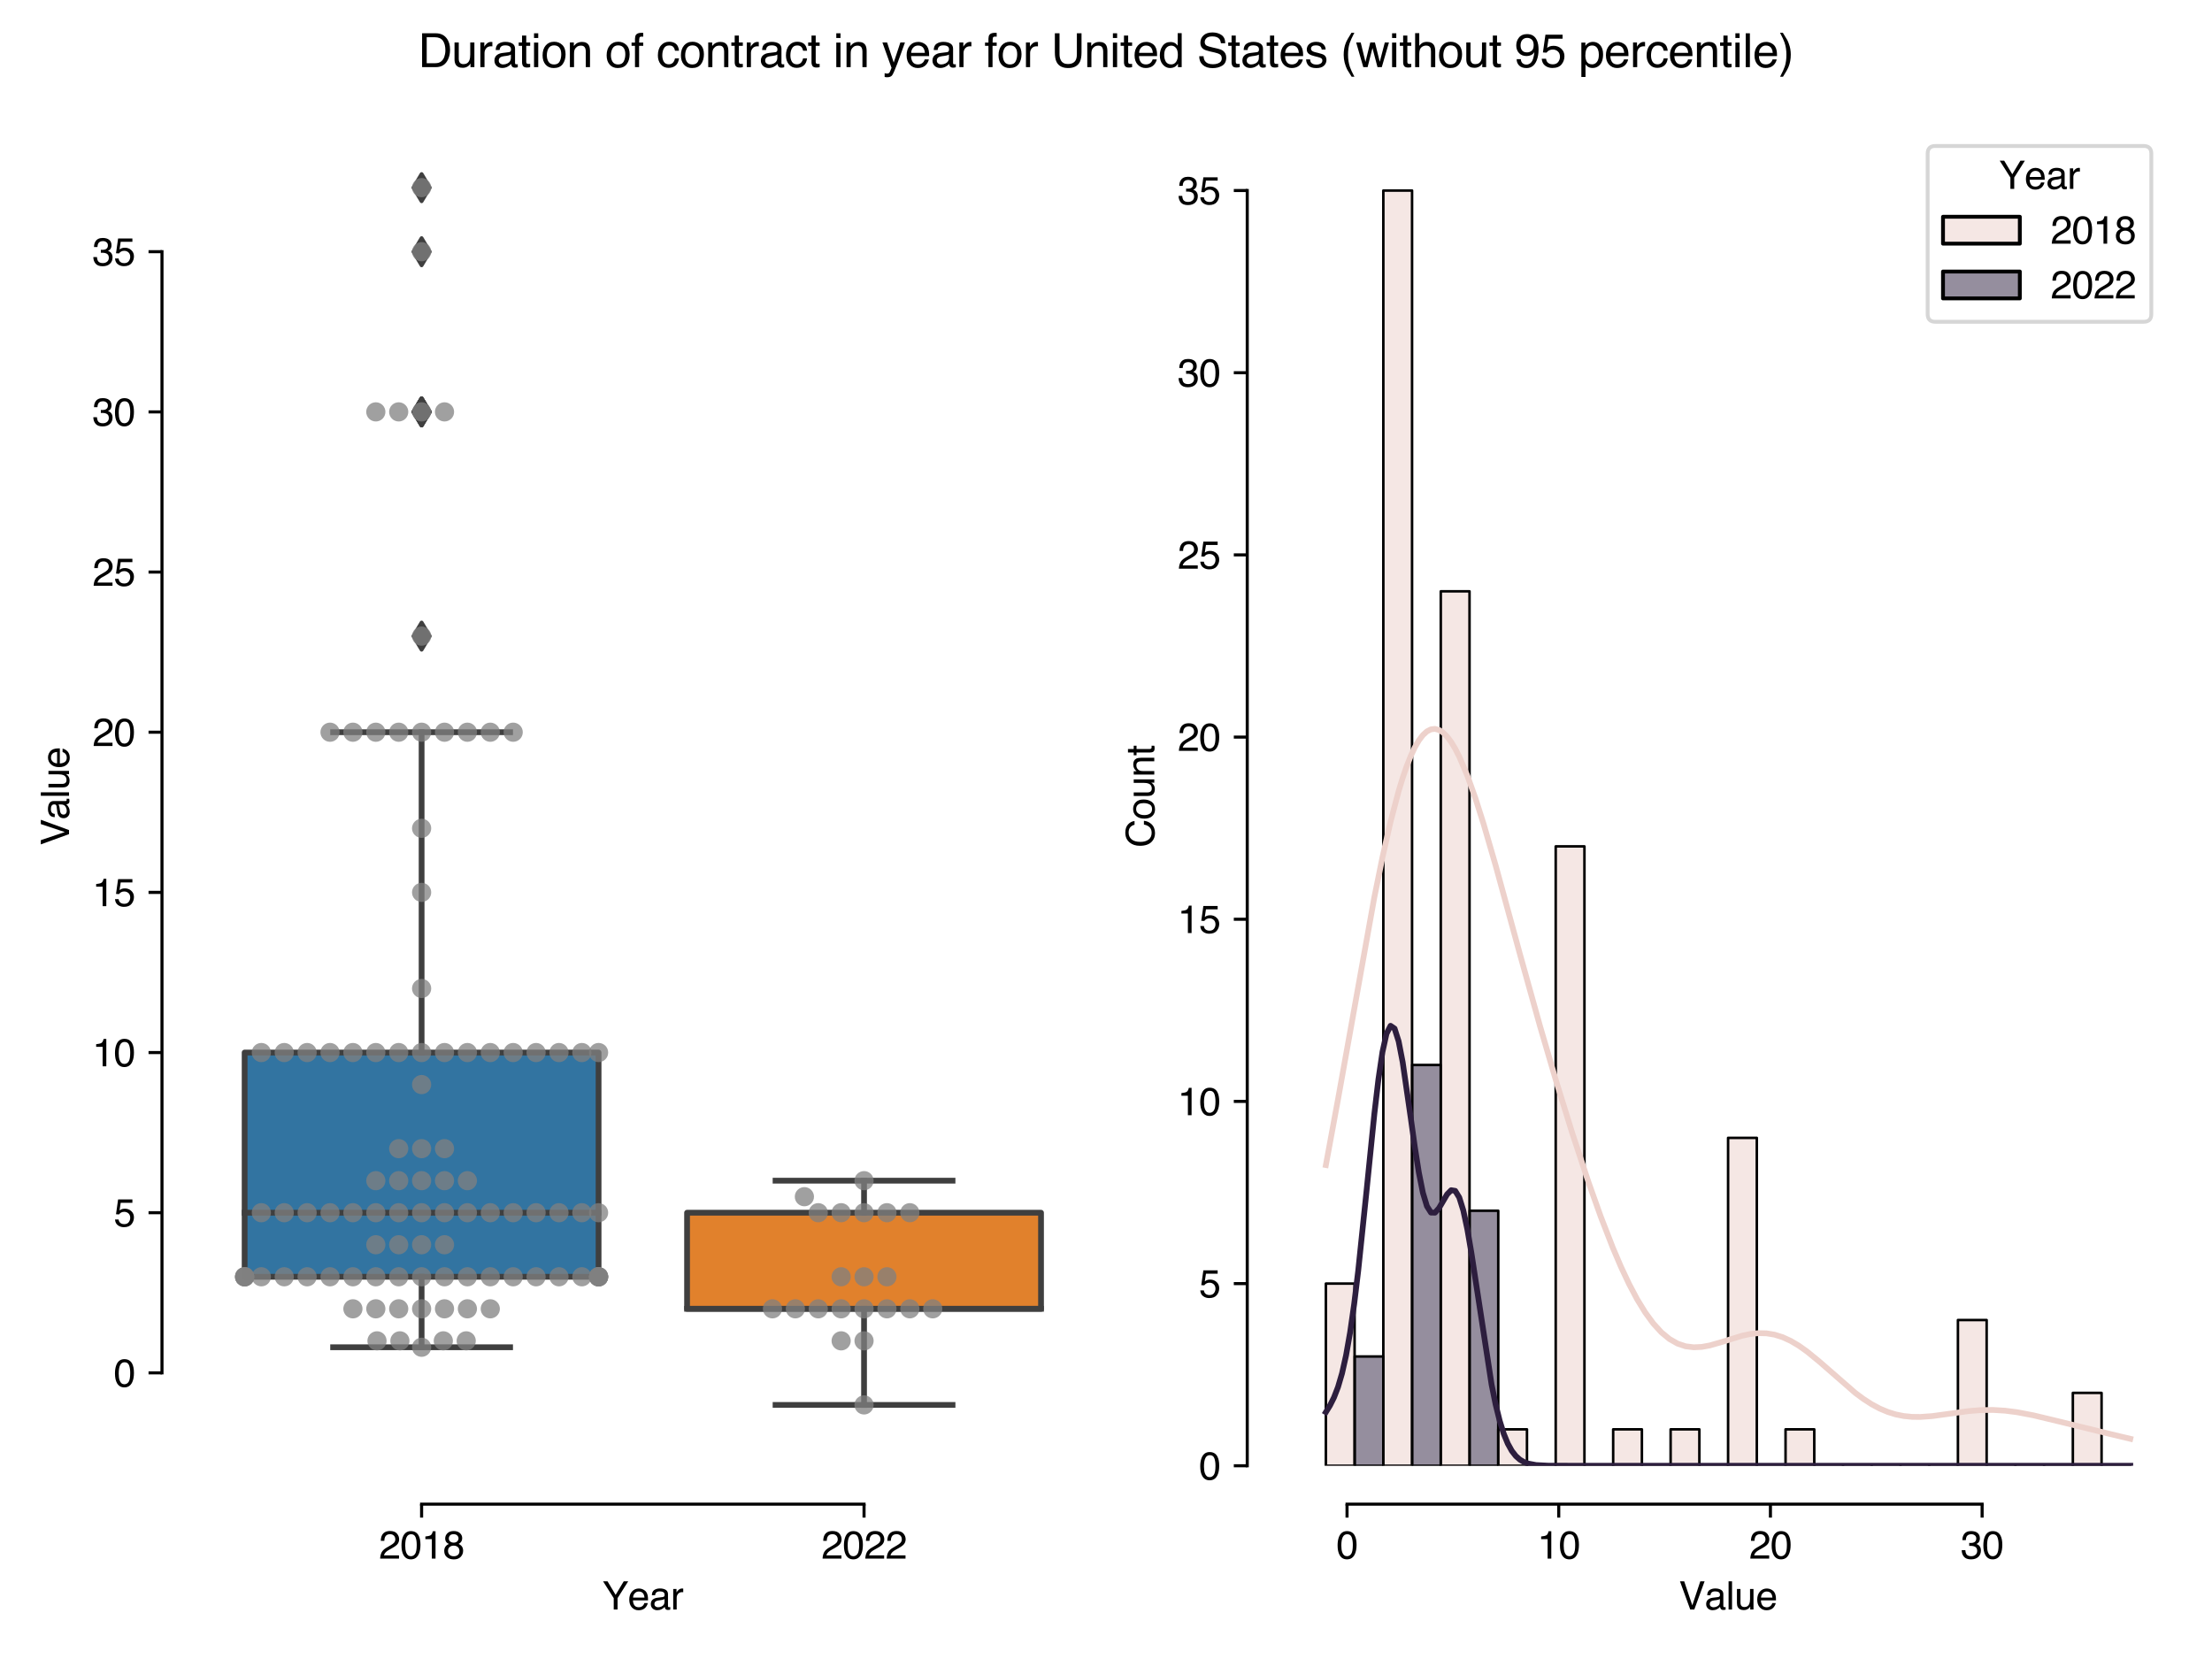 <?xml version="1.0" encoding="utf-8" standalone="no"?>
<!DOCTYPE svg PUBLIC "-//W3C//DTD SVG 1.1//EN"
  "http://www.w3.org/Graphics/SVG/1.1/DTD/svg11.dtd">
<svg xmlns:xlink="http://www.w3.org/1999/xlink" width="576pt" height="432pt" viewBox="0 0 576 432" xmlns="http://www.w3.org/2000/svg" version="1.1">
 <defs>
  <style type="text/css">*{stroke-linejoin: round; stroke-linecap: butt}</style>
 </defs>
 <g id="figure_1">
  <g id="patch_1">
   <path d="M 0 432 
L 576 432 
L 576 0 
L 0 0 
z
" style="fill: #ffffff"/>
  </g>
  <g id="axes_1">
   <g id="patch_2">
    <path d="M 52.18 381.684 
L 282.6 381.684 
L 282.6 33.015 
L 52.18 33.015 
z
" style="fill: #ffffff"/>
   </g>
   <g id="patch_3">
    <path d="M 63.701 332.47 
L 155.869 332.47 
L 155.869 274.081 
L 63.701 274.081 
L 63.701 332.47 
z
" clip-path="url(#pc2ee2ad963)" style="fill: #3274a1; stroke: #3f3f3f; stroke-width: 1.5; stroke-linejoin: miter"/>
   </g>
   <g id="patch_4">
    <path d="M 178.911 340.812 
L 271.079 340.812 
L 271.079 315.788 
L 178.911 315.788 
L 178.911 340.812 
z
" clip-path="url(#pc2ee2ad963)" style="fill: #e1812c; stroke: #3f3f3f; stroke-width: 1.5; stroke-linejoin: miter"/>
   </g>
   <g id="matplotlib.axis_1">
    <g id="xtick_1">
     <g id="line2d_1">
      <defs>
       <path id="m4c99cd72f3" d="M 0 0 
L 0 3.5 
" style="stroke: #000000; stroke-width: 0.8"/>
      </defs>
      <g>
       <use xlink:href="#m4c99cd72f3" x="109.785" y="391.684" style="stroke: #000000; stroke-width: 0.8"/>
      </g>
     </g>
     <g id="text_1">
      <!-- 2018 -->
      <g transform="translate(98.663 405.858)scale(0.1 -0.1)">
       <defs>
        <path id="Helvetica-32" d="M 200 0 
Q 231 578 439 1006 
Q 647 1434 1250 1784 
L 1850 2131 
Q 2253 2366 2416 2531 
Q 2672 2791 2672 3125 
Q 2672 3516 2437 3745 
Q 2203 3975 1813 3975 
Q 1234 3975 1013 3538 
Q 894 3303 881 2888 
L 309 2888 
Q 319 3472 525 3841 
Q 891 4491 1816 4491 
Q 2584 4491 2939 4075 
Q 3294 3659 3294 3150 
Q 3294 2613 2916 2231 
Q 2697 2009 2131 1694 
L 1703 1456 
Q 1397 1288 1222 1134 
Q 909 863 828 531 
L 3272 531 
L 3272 0 
L 200 0 
z
" transform="scale(0.016)"/>
        <path id="Helvetica-30" d="M 1731 4475 
Q 2600 4475 2988 3759 
Q 3288 3206 3288 2244 
Q 3288 1331 3016 734 
Q 2622 -122 1728 -122 
Q 922 -122 528 578 
Q 200 1163 200 2147 
Q 200 2909 397 3456 
Q 766 4475 1731 4475 
z
M 1725 391 
Q 2163 391 2422 778 
Q 2681 1166 2681 2222 
Q 2681 2984 2493 3476 
Q 2306 3969 1766 3969 
Q 1269 3969 1039 3501 
Q 809 3034 809 2125 
Q 809 1441 956 1025 
Q 1181 391 1725 391 
z
" transform="scale(0.016)"/>
        <path id="Helvetica-31" d="M 613 3169 
L 613 3600 
Q 1222 3659 1462 3798 
Q 1703 3938 1822 4456 
L 2266 4456 
L 2266 0 
L 1666 0 
L 1666 3169 
L 613 3169 
z
" transform="scale(0.016)"/>
        <path id="Helvetica-38" d="M 1741 2600 
Q 2113 2600 2322 2808 
Q 2531 3016 2531 3303 
Q 2531 3553 2331 3762 
Q 2131 3972 1722 3972 
Q 1316 3972 1134 3762 
Q 953 3553 953 3272 
Q 953 2956 1187 2778 
Q 1422 2600 1741 2600 
z
M 1775 384 
Q 2166 384 2423 595 
Q 2681 806 2681 1225 
Q 2681 1659 2415 1884 
Q 2150 2109 1734 2109 
Q 1331 2109 1076 1879 
Q 822 1650 822 1244 
Q 822 894 1055 639 
Q 1288 384 1775 384 
z
M 975 2384 
Q 741 2484 609 2619 
Q 363 2869 363 3269 
Q 363 3769 725 4128 
Q 1088 4488 1753 4488 
Q 2397 4488 2762 4148 
Q 3128 3809 3128 3356 
Q 3128 2938 2916 2678 
Q 2797 2531 2547 2391 
Q 2825 2263 2984 2097 
Q 3281 1784 3281 1284 
Q 3281 694 2884 283 
Q 2488 -128 1763 -128 
Q 1109 -128 657 226 
Q 206 581 206 1256 
Q 206 1653 400 1942 
Q 594 2231 975 2384 
z
" transform="scale(0.016)"/>
       </defs>
       <use xlink:href="#Helvetica-32"/>
       <use xlink:href="#Helvetica-30" x="55.615"/>
       <use xlink:href="#Helvetica-31" x="111.23"/>
       <use xlink:href="#Helvetica-38" x="166.846"/>
      </g>
     </g>
    </g>
    <g id="xtick_2">
     <g id="line2d_2">
      <g>
       <use xlink:href="#m4c99cd72f3" x="224.995" y="391.684" style="stroke: #000000; stroke-width: 0.8"/>
      </g>
     </g>
     <g id="text_2">
      <!-- 2022 -->
      <g transform="translate(213.873 405.858)scale(0.1 -0.1)">
       <use xlink:href="#Helvetica-32"/>
       <use xlink:href="#Helvetica-30" x="55.615"/>
       <use xlink:href="#Helvetica-32" x="111.23"/>
       <use xlink:href="#Helvetica-32" x="166.846"/>
      </g>
     </g>
    </g>
    <g id="text_3">
     <!-- Year -->
     <g transform="translate(156.829 419.116)scale(0.1 -0.1)">
      <defs>
       <path id="Helvetica-59" d="M 131 4591 
L 856 4591 
L 2175 2384 
L 3494 4591 
L 4222 4591 
L 2488 1850 
L 2488 0 
L 1866 0 
L 1866 1850 
L 131 4591 
z
M 2184 4591 
L 2184 4591 
z
" transform="scale(0.016)"/>
       <path id="Helvetica-65" d="M 1806 3422 
Q 2163 3422 2497 3255 
Q 2831 3088 3006 2822 
Q 3175 2569 3231 2231 
Q 3281 2000 3281 1494 
L 828 1494 
Q 844 984 1069 676 
Q 1294 369 1766 369 
Q 2206 369 2469 659 
Q 2619 828 2681 1050 
L 3234 1050 
Q 3213 866 3089 639 
Q 2966 413 2813 269 
Q 2556 19 2178 -69 
Q 1975 -119 1719 -119 
Q 1094 -119 659 336 
Q 225 791 225 1609 
Q 225 2416 662 2919 
Q 1100 3422 1806 3422 
z
M 2703 1941 
Q 2669 2306 2544 2525 
Q 2313 2931 1772 2931 
Q 1384 2931 1121 2651 
Q 859 2372 844 1941 
L 2703 1941 
z
M 1753 3428 
L 1753 3428 
z
" transform="scale(0.016)"/>
       <path id="Helvetica-61" d="M 844 891 
Q 844 647 1022 506 
Q 1200 366 1444 366 
Q 1741 366 2019 503 
Q 2488 731 2488 1250 
L 2488 1703 
Q 2384 1638 2221 1594 
Q 2059 1550 1903 1531 
L 1563 1488 
Q 1256 1447 1103 1359 
Q 844 1213 844 891 
z
M 2206 2028 
Q 2400 2053 2466 2191 
Q 2503 2266 2503 2406 
Q 2503 2694 2298 2823 
Q 2094 2953 1713 2953 
Q 1272 2953 1088 2716 
Q 984 2584 953 2325 
L 428 2325 
Q 444 2944 830 3186 
Q 1216 3428 1725 3428 
Q 2316 3428 2684 3203 
Q 3050 2978 3050 2503 
L 3050 575 
Q 3050 488 3086 434 
Q 3122 381 3238 381 
Q 3275 381 3322 386 
Q 3369 391 3422 400 
L 3422 -16 
Q 3291 -53 3222 -62 
Q 3153 -72 3034 -72 
Q 2744 -72 2613 134 
Q 2544 244 2516 444 
Q 2344 219 2022 53 
Q 1700 -113 1313 -113 
Q 847 -113 551 170 
Q 256 453 256 878 
Q 256 1344 547 1600 
Q 838 1856 1309 1916 
L 2206 2028 
z
M 1741 3428 
L 1741 3428 
z
" transform="scale(0.016)"/>
       <path id="Helvetica-72" d="M 428 3347 
L 963 3347 
L 963 2769 
Q 1028 2938 1284 3180 
Q 1541 3422 1875 3422 
Q 1891 3422 1928 3419 
Q 1966 3416 2056 3406 
L 2056 2813 
Q 2006 2822 1964 2825 
Q 1922 2828 1872 2828 
Q 1447 2828 1219 2554 
Q 991 2281 991 1925 
L 991 0 
L 428 0 
L 428 3347 
z
" transform="scale(0.016)"/>
      </defs>
      <use xlink:href="#Helvetica-59"/>
      <use xlink:href="#Helvetica-65" x="66.699"/>
      <use xlink:href="#Helvetica-61" x="122.314"/>
      <use xlink:href="#Helvetica-72" x="177.93"/>
     </g>
    </g>
   </g>
   <g id="matplotlib.axis_2">
    <g id="ytick_1">
     <g id="line2d_3">
      <defs>
       <path id="m8e343aef83" d="M 0 0 
L -3.5 0 
" style="stroke: #000000; stroke-width: 0.8"/>
      </defs>
      <g>
       <use xlink:href="#m8e343aef83" x="42.18" y="357.494" style="stroke: #000000; stroke-width: 0.8"/>
      </g>
     </g>
     <g id="text_4">
      <!-- 0 -->
      <g transform="translate(29.619 361.081)scale(0.1 -0.1)">
       <use xlink:href="#Helvetica-30"/>
      </g>
     </g>
    </g>
    <g id="ytick_2">
     <g id="line2d_4">
      <g>
       <use xlink:href="#m8e343aef83" x="42.18" y="315.788" style="stroke: #000000; stroke-width: 0.8"/>
      </g>
     </g>
     <g id="text_5">
      <!-- 5 -->
      <g transform="translate(29.619 319.374)scale(0.1 -0.1)">
       <defs>
        <path id="Helvetica-35" d="M 791 1141 
Q 847 659 1238 475 
Q 1438 381 1700 381 
Q 2200 381 2440 700 
Q 2681 1019 2681 1406 
Q 2681 1875 2395 2131 
Q 2109 2388 1709 2388 
Q 1419 2388 1211 2275 
Q 1003 2163 856 1963 
L 369 1991 
L 709 4400 
L 3034 4400 
L 3034 3856 
L 1131 3856 
L 941 2613 
Q 1097 2731 1238 2791 
Q 1488 2894 1816 2894 
Q 2431 2894 2859 2497 
Q 3288 2100 3288 1491 
Q 3288 856 2895 371 
Q 2503 -113 1644 -113 
Q 1097 -113 676 195 
Q 256 503 206 1141 
L 791 1141 
z
" transform="scale(0.016)"/>
       </defs>
       <use xlink:href="#Helvetica-35"/>
      </g>
     </g>
    </g>
    <g id="ytick_3">
     <g id="line2d_5">
      <g>
       <use xlink:href="#m8e343aef83" x="42.18" y="274.081" style="stroke: #000000; stroke-width: 0.8"/>
      </g>
     </g>
     <g id="text_6">
      <!-- 10 -->
      <g transform="translate(24.058 277.667)scale(0.1 -0.1)">
       <use xlink:href="#Helvetica-31"/>
       <use xlink:href="#Helvetica-30" x="55.615"/>
      </g>
     </g>
    </g>
    <g id="ytick_4">
     <g id="line2d_6">
      <g>
       <use xlink:href="#m8e343aef83" x="42.18" y="232.374" style="stroke: #000000; stroke-width: 0.8"/>
      </g>
     </g>
     <g id="text_7">
      <!-- 15 -->
      <g transform="translate(24.058 235.961)scale(0.1 -0.1)">
       <use xlink:href="#Helvetica-31"/>
       <use xlink:href="#Helvetica-35" x="55.615"/>
      </g>
     </g>
    </g>
    <g id="ytick_5">
     <g id="line2d_7">
      <g>
       <use xlink:href="#m8e343aef83" x="42.18" y="190.667" style="stroke: #000000; stroke-width: 0.8"/>
      </g>
     </g>
     <g id="text_8">
      <!-- 20 -->
      <g transform="translate(24.058 194.254)scale(0.1 -0.1)">
       <use xlink:href="#Helvetica-32"/>
       <use xlink:href="#Helvetica-30" x="55.615"/>
      </g>
     </g>
    </g>
    <g id="ytick_6">
     <g id="line2d_8">
      <g>
       <use xlink:href="#m8e343aef83" x="42.18" y="148.96" style="stroke: #000000; stroke-width: 0.8"/>
      </g>
     </g>
     <g id="text_9">
      <!-- 25 -->
      <g transform="translate(24.058 152.547)scale(0.1 -0.1)">
       <use xlink:href="#Helvetica-32"/>
       <use xlink:href="#Helvetica-35" x="55.615"/>
      </g>
     </g>
    </g>
    <g id="ytick_7">
     <g id="line2d_9">
      <g>
       <use xlink:href="#m8e343aef83" x="42.18" y="107.253" style="stroke: #000000; stroke-width: 0.8"/>
      </g>
     </g>
     <g id="text_10">
      <!-- 30 -->
      <g transform="translate(24.058 110.84)scale(0.1 -0.1)">
       <defs>
        <path id="Helvetica-33" d="M 1663 -122 
Q 869 -122 511 314 
Q 153 750 153 1375 
L 741 1375 
Q 778 941 903 744 
Q 1122 391 1694 391 
Q 2138 391 2406 628 
Q 2675 866 2675 1241 
Q 2675 1703 2392 1887 
Q 2109 2072 1606 2072 
Q 1550 2072 1492 2070 
Q 1434 2069 1375 2066 
L 1375 2563 
Q 1463 2553 1522 2550 
Q 1581 2547 1650 2547 
Q 1966 2547 2169 2647 
Q 2525 2822 2525 3272 
Q 2525 3606 2287 3787 
Q 2050 3969 1734 3969 
Q 1172 3969 956 3594 
Q 838 3388 822 3006 
L 266 3006 
Q 266 3506 466 3856 
Q 809 4481 1675 4481 
Q 2359 4481 2734 4176 
Q 3109 3872 3109 3294 
Q 3109 2881 2888 2625 
Q 2750 2466 2531 2375 
Q 2884 2278 3082 2001 
Q 3281 1725 3281 1325 
Q 3281 684 2859 281 
Q 2438 -122 1663 -122 
z
" transform="scale(0.016)"/>
       </defs>
       <use xlink:href="#Helvetica-33"/>
       <use xlink:href="#Helvetica-30" x="55.615"/>
      </g>
     </g>
    </g>
    <g id="ytick_8">
     <g id="line2d_10">
      <g>
       <use xlink:href="#m8e343aef83" x="42.18" y="65.546" style="stroke: #000000; stroke-width: 0.8"/>
      </g>
     </g>
     <g id="text_11">
      <!-- 35 -->
      <g transform="translate(24.058 69.133)scale(0.1 -0.1)">
       <use xlink:href="#Helvetica-33"/>
       <use xlink:href="#Helvetica-35" x="55.615"/>
      </g>
     </g>
    </g>
    <g id="text_12">
     <!-- Value -->
     <g transform="translate(17.973 220.137)rotate(-90)scale(0.1 -0.1)">
      <defs>
       <path id="Helvetica-56" d="M 850 4591 
L 2169 681 
L 3472 4591 
L 4169 4591 
L 2494 0 
L 1834 0 
L 163 4591 
L 850 4591 
z
" transform="scale(0.016)"/>
       <path id="Helvetica-6c" d="M 428 4591 
L 991 4591 
L 991 0 
L 428 0 
L 428 4591 
z
" transform="scale(0.016)"/>
       <path id="Helvetica-75" d="M 975 3347 
L 975 1125 
Q 975 869 1056 706 
Q 1206 406 1616 406 
Q 2203 406 2416 931 
Q 2531 1213 2531 1703 
L 2531 3347 
L 3094 3347 
L 3094 0 
L 2563 0 
L 2569 494 
Q 2459 303 2297 172 
Q 1975 -91 1516 -91 
Q 800 -91 541 388 
Q 400 644 400 1072 
L 400 3347 
L 975 3347 
z
M 1747 3428 
L 1747 3428 
z
" transform="scale(0.016)"/>
      </defs>
      <use xlink:href="#Helvetica-56"/>
      <use xlink:href="#Helvetica-61" x="66.699"/>
      <use xlink:href="#Helvetica-6c" x="122.314"/>
      <use xlink:href="#Helvetica-75" x="144.531"/>
      <use xlink:href="#Helvetica-65" x="200.146"/>
     </g>
    </g>
   </g>
   <g id="line2d_11">
    <path d="M 109.785 332.47 
L 109.785 350.821 
" clip-path="url(#pc2ee2ad963)" style="fill: none; stroke: #3f3f3f; stroke-width: 1.5; stroke-linecap: square"/>
   </g>
   <g id="line2d_12">
    <path d="M 109.785 274.081 
L 109.785 190.667 
" clip-path="url(#pc2ee2ad963)" style="fill: none; stroke: #3f3f3f; stroke-width: 1.5; stroke-linecap: square"/>
   </g>
   <g id="line2d_13">
    <path d="M 86.743 350.821 
L 132.827 350.821 
" clip-path="url(#pc2ee2ad963)" style="fill: none; stroke: #3f3f3f; stroke-width: 1.5; stroke-linecap: square"/>
   </g>
   <g id="line2d_14">
    <path d="M 86.743 190.667 
L 132.827 190.667 
" clip-path="url(#pc2ee2ad963)" style="fill: none; stroke: #3f3f3f; stroke-width: 1.5; stroke-linecap: square"/>
   </g>
   <g id="line2d_15">
    <defs>
     <path id="m1b309634d9" d="M -0 3.536 
L 2.121 0 
L -0 -3.536 
L -2.121 -0 
z
" style="stroke: #3f3f3f; stroke-linejoin: miter"/>
    </defs>
    <g clip-path="url(#pc2ee2ad963)">
     <use xlink:href="#m1b309634d9" x="109.785" y="107.253" style="fill: #3f3f3f; stroke: #3f3f3f; stroke-linejoin: miter"/>
     <use xlink:href="#m1b309634d9" x="109.785" y="107.253" style="fill: #3f3f3f; stroke: #3f3f3f; stroke-linejoin: miter"/>
     <use xlink:href="#m1b309634d9" x="109.785" y="107.253" style="fill: #3f3f3f; stroke: #3f3f3f; stroke-linejoin: miter"/>
     <use xlink:href="#m1b309634d9" x="109.785" y="48.864" style="fill: #3f3f3f; stroke: #3f3f3f; stroke-linejoin: miter"/>
     <use xlink:href="#m1b309634d9" x="109.785" y="165.643" style="fill: #3f3f3f; stroke: #3f3f3f; stroke-linejoin: miter"/>
     <use xlink:href="#m1b309634d9" x="109.785" y="107.253" style="fill: #3f3f3f; stroke: #3f3f3f; stroke-linejoin: miter"/>
     <use xlink:href="#m1b309634d9" x="109.785" y="65.546" style="fill: #3f3f3f; stroke: #3f3f3f; stroke-linejoin: miter"/>
    </g>
   </g>
   <g id="line2d_16">
    <path d="M 224.995 340.812 
L 224.995 365.836 
" clip-path="url(#pc2ee2ad963)" style="fill: none; stroke: #3f3f3f; stroke-width: 1.5; stroke-linecap: square"/>
   </g>
   <g id="line2d_17">
    <path d="M 224.995 315.788 
L 224.995 307.446 
" clip-path="url(#pc2ee2ad963)" style="fill: none; stroke: #3f3f3f; stroke-width: 1.5; stroke-linecap: square"/>
   </g>
   <g id="line2d_18">
    <path d="M 201.953 365.836 
L 248.037 365.836 
" clip-path="url(#pc2ee2ad963)" style="fill: none; stroke: #3f3f3f; stroke-width: 1.5; stroke-linecap: square"/>
   </g>
   <g id="line2d_19">
    <path d="M 201.953 307.446 
L 248.037 307.446 
" clip-path="url(#pc2ee2ad963)" style="fill: none; stroke: #3f3f3f; stroke-width: 1.5; stroke-linecap: square"/>
   </g>
   <g id="line2d_20"/>
   <g id="line2d_21">
    <path d="M 63.701 315.788 
L 155.869 315.788 
" clip-path="url(#pc2ee2ad963)" style="fill: none; stroke: #3f3f3f; stroke-width: 1.5; stroke-linecap: square"/>
   </g>
   <g id="line2d_22">
    <path d="M 178.911 340.812 
L 271.079 340.812 
" clip-path="url(#pc2ee2ad963)" style="fill: none; stroke: #3f3f3f; stroke-width: 1.5; stroke-linecap: square"/>
   </g>
   <g id="patch_5">
    <path d="M 42.18 357.494 
L 42.18 65.546 
" style="fill: none; stroke: #000000; stroke-width: 0.8; stroke-linejoin: miter; stroke-linecap: square"/>
   </g>
   <g id="patch_6">
    <path d="M 109.785 391.684 
L 224.995 391.684 
" style="fill: none; stroke: #000000; stroke-width: 0.8; stroke-linejoin: miter; stroke-linecap: square"/>
   </g>
   <g id="PathCollection_1">
    <defs>
     <path id="C0_0_77057b9605" d="M 0 2.5 
C 0.663 2.5 1.299 2.237 1.768 1.768 
C 2.237 1.299 2.5 0.663 2.5 -0 
C 2.5 -0.663 2.237 -1.299 1.768 -1.768 
C 1.299 -2.237 0.663 -2.5 0 -2.5 
C -0.663 -2.5 -1.299 -2.237 -1.768 -1.768 
C -2.237 -1.299 -2.5 -0.663 -2.5 0 
C -2.5 0.663 -2.237 1.299 -1.768 1.768 
C -1.299 2.237 -0.663 2.5 0 2.5 
z
"/>
    </defs>
    <g clip-path="url(#pc2ee2ad963)">
     <use xlink:href="#C0_0_77057b9605" x="109.785" y="350.821" style="fill: #808080; fill-opacity: 0.75"/>
    </g>
    <g clip-path="url(#pc2ee2ad963)">
     <use xlink:href="#C0_0_77057b9605" x="104.133" y="349.153" style="fill: #808080; fill-opacity: 0.75"/>
    </g>
    <g clip-path="url(#pc2ee2ad963)">
     <use xlink:href="#C0_0_77057b9605" x="115.436" y="349.153" style="fill: #808080; fill-opacity: 0.75"/>
    </g>
    <g clip-path="url(#pc2ee2ad963)">
     <use xlink:href="#C0_0_77057b9605" x="98.171" y="349.153" style="fill: #808080; fill-opacity: 0.75"/>
    </g>
    <g clip-path="url(#pc2ee2ad963)">
     <use xlink:href="#C0_0_77057b9605" x="121.398" y="349.153" style="fill: #808080; fill-opacity: 0.75"/>
    </g>
    <g clip-path="url(#pc2ee2ad963)">
     <use xlink:href="#C0_0_77057b9605" x="109.785" y="340.812" style="fill: #808080; fill-opacity: 0.75"/>
    </g>
    <g clip-path="url(#pc2ee2ad963)">
     <use xlink:href="#C0_0_77057b9605" x="103.823" y="340.812" style="fill: #808080; fill-opacity: 0.75"/>
    </g>
    <g clip-path="url(#pc2ee2ad963)">
     <use xlink:href="#C0_0_77057b9605" x="115.747" y="340.812" style="fill: #808080; fill-opacity: 0.75"/>
    </g>
    <g clip-path="url(#pc2ee2ad963)">
     <use xlink:href="#C0_0_77057b9605" x="97.861" y="340.812" style="fill: #808080; fill-opacity: 0.75"/>
    </g>
    <g clip-path="url(#pc2ee2ad963)">
     <use xlink:href="#C0_0_77057b9605" x="121.708" y="340.812" style="fill: #808080; fill-opacity: 0.75"/>
    </g>
    <g clip-path="url(#pc2ee2ad963)">
     <use xlink:href="#C0_0_77057b9605" x="91.899" y="340.812" style="fill: #808080; fill-opacity: 0.75"/>
    </g>
    <g clip-path="url(#pc2ee2ad963)">
     <use xlink:href="#C0_0_77057b9605" x="127.67" y="340.812" style="fill: #808080; fill-opacity: 0.75"/>
    </g>
    <g clip-path="url(#pc2ee2ad963)">
     <use xlink:href="#C0_0_77057b9605" x="109.785" y="332.47" style="fill: #808080; fill-opacity: 0.75"/>
    </g>
    <g clip-path="url(#pc2ee2ad963)">
     <use xlink:href="#C0_0_77057b9605" x="103.823" y="332.47" style="fill: #808080; fill-opacity: 0.75"/>
    </g>
    <g clip-path="url(#pc2ee2ad963)">
     <use xlink:href="#C0_0_77057b9605" x="115.747" y="332.47" style="fill: #808080; fill-opacity: 0.75"/>
    </g>
    <g clip-path="url(#pc2ee2ad963)">
     <use xlink:href="#C0_0_77057b9605" x="97.861" y="332.47" style="fill: #808080; fill-opacity: 0.75"/>
    </g>
    <g clip-path="url(#pc2ee2ad963)">
     <use xlink:href="#C0_0_77057b9605" x="121.708" y="332.47" style="fill: #808080; fill-opacity: 0.75"/>
    </g>
    <g clip-path="url(#pc2ee2ad963)">
     <use xlink:href="#C0_0_77057b9605" x="91.899" y="332.47" style="fill: #808080; fill-opacity: 0.75"/>
    </g>
    <g clip-path="url(#pc2ee2ad963)">
     <use xlink:href="#C0_0_77057b9605" x="127.67" y="332.47" style="fill: #808080; fill-opacity: 0.75"/>
    </g>
    <g clip-path="url(#pc2ee2ad963)">
     <use xlink:href="#C0_0_77057b9605" x="85.938" y="332.47" style="fill: #808080; fill-opacity: 0.75"/>
    </g>
    <g clip-path="url(#pc2ee2ad963)">
     <use xlink:href="#C0_0_77057b9605" x="133.632" y="332.47" style="fill: #808080; fill-opacity: 0.75"/>
    </g>
    <g clip-path="url(#pc2ee2ad963)">
     <use xlink:href="#C0_0_77057b9605" x="79.976" y="332.47" style="fill: #808080; fill-opacity: 0.75"/>
    </g>
    <g clip-path="url(#pc2ee2ad963)">
     <use xlink:href="#C0_0_77057b9605" x="139.594" y="332.47" style="fill: #808080; fill-opacity: 0.75"/>
    </g>
    <g clip-path="url(#pc2ee2ad963)">
     <use xlink:href="#C0_0_77057b9605" x="145.556" y="332.47" style="fill: #808080; fill-opacity: 0.75"/>
    </g>
    <g clip-path="url(#pc2ee2ad963)">
     <use xlink:href="#C0_0_77057b9605" x="74.014" y="332.47" style="fill: #808080; fill-opacity: 0.75"/>
    </g>
    <g clip-path="url(#pc2ee2ad963)">
     <use xlink:href="#C0_0_77057b9605" x="151.517" y="332.47" style="fill: #808080; fill-opacity: 0.75"/>
    </g>
    <g clip-path="url(#pc2ee2ad963)">
     <use xlink:href="#C0_0_77057b9605" x="68.052" y="332.47" style="fill: #808080; fill-opacity: 0.75"/>
    </g>
    <g clip-path="url(#pc2ee2ad963)">
     <use xlink:href="#C0_0_77057b9605" x="155.869" y="332.47" style="fill: #808080; fill-opacity: 0.75"/>
    </g>
    <g clip-path="url(#pc2ee2ad963)">
     <use xlink:href="#C0_0_77057b9605" x="63.701" y="332.47" style="fill: #808080; fill-opacity: 0.75"/>
    </g>
    <g clip-path="url(#pc2ee2ad963)">
     <use xlink:href="#C0_0_77057b9605" x="155.869" y="332.47" style="fill: #808080; fill-opacity: 0.75"/>
    </g>
    <g clip-path="url(#pc2ee2ad963)">
     <use xlink:href="#C0_0_77057b9605" x="63.701" y="332.47" style="fill: #808080; fill-opacity: 0.75"/>
    </g>
    <g clip-path="url(#pc2ee2ad963)">
     <use xlink:href="#C0_0_77057b9605" x="155.869" y="332.47" style="fill: #808080; fill-opacity: 0.75"/>
    </g>
    <g clip-path="url(#pc2ee2ad963)">
     <use xlink:href="#C0_0_77057b9605" x="63.701" y="332.47" style="fill: #808080; fill-opacity: 0.75"/>
    </g>
    <g clip-path="url(#pc2ee2ad963)">
     <use xlink:href="#C0_0_77057b9605" x="155.869" y="332.47" style="fill: #808080; fill-opacity: 0.75"/>
    </g>
    <g clip-path="url(#pc2ee2ad963)">
     <use xlink:href="#C0_0_77057b9605" x="63.701" y="332.47" style="fill: #808080; fill-opacity: 0.75"/>
    </g>
    <g clip-path="url(#pc2ee2ad963)">
     <use xlink:href="#C0_0_77057b9605" x="155.869" y="332.47" style="fill: #808080; fill-opacity: 0.75"/>
    </g>
    <g clip-path="url(#pc2ee2ad963)">
     <use xlink:href="#C0_0_77057b9605" x="109.785" y="324.129" style="fill: #808080; fill-opacity: 0.75"/>
    </g>
    <g clip-path="url(#pc2ee2ad963)">
     <use xlink:href="#C0_0_77057b9605" x="103.823" y="324.129" style="fill: #808080; fill-opacity: 0.75"/>
    </g>
    <g clip-path="url(#pc2ee2ad963)">
     <use xlink:href="#C0_0_77057b9605" x="115.747" y="324.129" style="fill: #808080; fill-opacity: 0.75"/>
    </g>
    <g clip-path="url(#pc2ee2ad963)">
     <use xlink:href="#C0_0_77057b9605" x="97.861" y="324.129" style="fill: #808080; fill-opacity: 0.75"/>
    </g>
    <g clip-path="url(#pc2ee2ad963)">
     <use xlink:href="#C0_0_77057b9605" x="109.785" y="315.788" style="fill: #808080; fill-opacity: 0.75"/>
    </g>
    <g clip-path="url(#pc2ee2ad963)">
     <use xlink:href="#C0_0_77057b9605" x="103.823" y="315.788" style="fill: #808080; fill-opacity: 0.75"/>
    </g>
    <g clip-path="url(#pc2ee2ad963)">
     <use xlink:href="#C0_0_77057b9605" x="115.747" y="315.788" style="fill: #808080; fill-opacity: 0.75"/>
    </g>
    <g clip-path="url(#pc2ee2ad963)">
     <use xlink:href="#C0_0_77057b9605" x="97.861" y="315.788" style="fill: #808080; fill-opacity: 0.75"/>
    </g>
    <g clip-path="url(#pc2ee2ad963)">
     <use xlink:href="#C0_0_77057b9605" x="121.708" y="315.788" style="fill: #808080; fill-opacity: 0.75"/>
    </g>
    <g clip-path="url(#pc2ee2ad963)">
     <use xlink:href="#C0_0_77057b9605" x="91.899" y="315.788" style="fill: #808080; fill-opacity: 0.75"/>
    </g>
    <g clip-path="url(#pc2ee2ad963)">
     <use xlink:href="#C0_0_77057b9605" x="127.67" y="315.788" style="fill: #808080; fill-opacity: 0.75"/>
    </g>
    <g clip-path="url(#pc2ee2ad963)">
     <use xlink:href="#C0_0_77057b9605" x="85.938" y="315.788" style="fill: #808080; fill-opacity: 0.75"/>
    </g>
    <g clip-path="url(#pc2ee2ad963)">
     <use xlink:href="#C0_0_77057b9605" x="133.632" y="315.788" style="fill: #808080; fill-opacity: 0.75"/>
    </g>
    <g clip-path="url(#pc2ee2ad963)">
     <use xlink:href="#C0_0_77057b9605" x="79.976" y="315.788" style="fill: #808080; fill-opacity: 0.75"/>
    </g>
    <g clip-path="url(#pc2ee2ad963)">
     <use xlink:href="#C0_0_77057b9605" x="139.594" y="315.788" style="fill: #808080; fill-opacity: 0.75"/>
    </g>
    <g clip-path="url(#pc2ee2ad963)">
     <use xlink:href="#C0_0_77057b9605" x="145.556" y="315.788" style="fill: #808080; fill-opacity: 0.75"/>
    </g>
    <g clip-path="url(#pc2ee2ad963)">
     <use xlink:href="#C0_0_77057b9605" x="74.014" y="315.788" style="fill: #808080; fill-opacity: 0.75"/>
    </g>
    <g clip-path="url(#pc2ee2ad963)">
     <use xlink:href="#C0_0_77057b9605" x="151.517" y="315.788" style="fill: #808080; fill-opacity: 0.75"/>
    </g>
    <g clip-path="url(#pc2ee2ad963)">
     <use xlink:href="#C0_0_77057b9605" x="68.052" y="315.788" style="fill: #808080; fill-opacity: 0.75"/>
    </g>
    <g clip-path="url(#pc2ee2ad963)">
     <use xlink:href="#C0_0_77057b9605" x="155.869" y="315.788" style="fill: #808080; fill-opacity: 0.75"/>
    </g>
    <g clip-path="url(#pc2ee2ad963)">
     <use xlink:href="#C0_0_77057b9605" x="109.785" y="307.446" style="fill: #808080; fill-opacity: 0.75"/>
    </g>
    <g clip-path="url(#pc2ee2ad963)">
     <use xlink:href="#C0_0_77057b9605" x="103.823" y="307.446" style="fill: #808080; fill-opacity: 0.75"/>
    </g>
    <g clip-path="url(#pc2ee2ad963)">
     <use xlink:href="#C0_0_77057b9605" x="115.747" y="307.446" style="fill: #808080; fill-opacity: 0.75"/>
    </g>
    <g clip-path="url(#pc2ee2ad963)">
     <use xlink:href="#C0_0_77057b9605" x="97.861" y="307.446" style="fill: #808080; fill-opacity: 0.75"/>
    </g>
    <g clip-path="url(#pc2ee2ad963)">
     <use xlink:href="#C0_0_77057b9605" x="121.708" y="307.446" style="fill: #808080; fill-opacity: 0.75"/>
    </g>
    <g clip-path="url(#pc2ee2ad963)">
     <use xlink:href="#C0_0_77057b9605" x="109.785" y="299.105" style="fill: #808080; fill-opacity: 0.75"/>
    </g>
    <g clip-path="url(#pc2ee2ad963)">
     <use xlink:href="#C0_0_77057b9605" x="103.823" y="299.105" style="fill: #808080; fill-opacity: 0.75"/>
    </g>
    <g clip-path="url(#pc2ee2ad963)">
     <use xlink:href="#C0_0_77057b9605" x="115.747" y="299.105" style="fill: #808080; fill-opacity: 0.75"/>
    </g>
    <g clip-path="url(#pc2ee2ad963)">
     <use xlink:href="#C0_0_77057b9605" x="109.785" y="282.422" style="fill: #808080; fill-opacity: 0.75"/>
    </g>
    <g clip-path="url(#pc2ee2ad963)">
     <use xlink:href="#C0_0_77057b9605" x="109.785" y="274.081" style="fill: #808080; fill-opacity: 0.75"/>
    </g>
    <g clip-path="url(#pc2ee2ad963)">
     <use xlink:href="#C0_0_77057b9605" x="103.823" y="274.081" style="fill: #808080; fill-opacity: 0.75"/>
    </g>
    <g clip-path="url(#pc2ee2ad963)">
     <use xlink:href="#C0_0_77057b9605" x="115.747" y="274.081" style="fill: #808080; fill-opacity: 0.75"/>
    </g>
    <g clip-path="url(#pc2ee2ad963)">
     <use xlink:href="#C0_0_77057b9605" x="97.861" y="274.081" style="fill: #808080; fill-opacity: 0.75"/>
    </g>
    <g clip-path="url(#pc2ee2ad963)">
     <use xlink:href="#C0_0_77057b9605" x="121.708" y="274.081" style="fill: #808080; fill-opacity: 0.75"/>
    </g>
    <g clip-path="url(#pc2ee2ad963)">
     <use xlink:href="#C0_0_77057b9605" x="91.899" y="274.081" style="fill: #808080; fill-opacity: 0.75"/>
    </g>
    <g clip-path="url(#pc2ee2ad963)">
     <use xlink:href="#C0_0_77057b9605" x="127.67" y="274.081" style="fill: #808080; fill-opacity: 0.75"/>
    </g>
    <g clip-path="url(#pc2ee2ad963)">
     <use xlink:href="#C0_0_77057b9605" x="85.938" y="274.081" style="fill: #808080; fill-opacity: 0.75"/>
    </g>
    <g clip-path="url(#pc2ee2ad963)">
     <use xlink:href="#C0_0_77057b9605" x="133.632" y="274.081" style="fill: #808080; fill-opacity: 0.75"/>
    </g>
    <g clip-path="url(#pc2ee2ad963)">
     <use xlink:href="#C0_0_77057b9605" x="79.976" y="274.081" style="fill: #808080; fill-opacity: 0.75"/>
    </g>
    <g clip-path="url(#pc2ee2ad963)">
     <use xlink:href="#C0_0_77057b9605" x="139.594" y="274.081" style="fill: #808080; fill-opacity: 0.75"/>
    </g>
    <g clip-path="url(#pc2ee2ad963)">
     <use xlink:href="#C0_0_77057b9605" x="145.556" y="274.081" style="fill: #808080; fill-opacity: 0.75"/>
    </g>
    <g clip-path="url(#pc2ee2ad963)">
     <use xlink:href="#C0_0_77057b9605" x="74.014" y="274.081" style="fill: #808080; fill-opacity: 0.75"/>
    </g>
    <g clip-path="url(#pc2ee2ad963)">
     <use xlink:href="#C0_0_77057b9605" x="151.517" y="274.081" style="fill: #808080; fill-opacity: 0.75"/>
    </g>
    <g clip-path="url(#pc2ee2ad963)">
     <use xlink:href="#C0_0_77057b9605" x="68.052" y="274.081" style="fill: #808080; fill-opacity: 0.75"/>
    </g>
    <g clip-path="url(#pc2ee2ad963)">
     <use xlink:href="#C0_0_77057b9605" x="155.869" y="274.081" style="fill: #808080; fill-opacity: 0.75"/>
    </g>
    <g clip-path="url(#pc2ee2ad963)">
     <use xlink:href="#C0_0_77057b9605" x="109.785" y="257.398" style="fill: #808080; fill-opacity: 0.75"/>
    </g>
    <g clip-path="url(#pc2ee2ad963)">
     <use xlink:href="#C0_0_77057b9605" x="109.785" y="232.374" style="fill: #808080; fill-opacity: 0.75"/>
    </g>
    <g clip-path="url(#pc2ee2ad963)">
     <use xlink:href="#C0_0_77057b9605" x="109.785" y="215.691" style="fill: #808080; fill-opacity: 0.75"/>
    </g>
    <g clip-path="url(#pc2ee2ad963)">
     <use xlink:href="#C0_0_77057b9605" x="109.785" y="190.667" style="fill: #808080; fill-opacity: 0.75"/>
    </g>
    <g clip-path="url(#pc2ee2ad963)">
     <use xlink:href="#C0_0_77057b9605" x="103.823" y="190.667" style="fill: #808080; fill-opacity: 0.75"/>
    </g>
    <g clip-path="url(#pc2ee2ad963)">
     <use xlink:href="#C0_0_77057b9605" x="115.747" y="190.667" style="fill: #808080; fill-opacity: 0.75"/>
    </g>
    <g clip-path="url(#pc2ee2ad963)">
     <use xlink:href="#C0_0_77057b9605" x="97.861" y="190.667" style="fill: #808080; fill-opacity: 0.75"/>
    </g>
    <g clip-path="url(#pc2ee2ad963)">
     <use xlink:href="#C0_0_77057b9605" x="121.708" y="190.667" style="fill: #808080; fill-opacity: 0.75"/>
    </g>
    <g clip-path="url(#pc2ee2ad963)">
     <use xlink:href="#C0_0_77057b9605" x="91.899" y="190.667" style="fill: #808080; fill-opacity: 0.75"/>
    </g>
    <g clip-path="url(#pc2ee2ad963)">
     <use xlink:href="#C0_0_77057b9605" x="127.67" y="190.667" style="fill: #808080; fill-opacity: 0.75"/>
    </g>
    <g clip-path="url(#pc2ee2ad963)">
     <use xlink:href="#C0_0_77057b9605" x="85.938" y="190.667" style="fill: #808080; fill-opacity: 0.75"/>
    </g>
    <g clip-path="url(#pc2ee2ad963)">
     <use xlink:href="#C0_0_77057b9605" x="133.632" y="190.667" style="fill: #808080; fill-opacity: 0.75"/>
    </g>
    <g clip-path="url(#pc2ee2ad963)">
     <use xlink:href="#C0_0_77057b9605" x="109.785" y="165.643" style="fill: #808080; fill-opacity: 0.75"/>
    </g>
    <g clip-path="url(#pc2ee2ad963)">
     <use xlink:href="#C0_0_77057b9605" x="109.785" y="107.253" style="fill: #808080; fill-opacity: 0.75"/>
    </g>
    <g clip-path="url(#pc2ee2ad963)">
     <use xlink:href="#C0_0_77057b9605" x="103.823" y="107.253" style="fill: #808080; fill-opacity: 0.75"/>
    </g>
    <g clip-path="url(#pc2ee2ad963)">
     <use xlink:href="#C0_0_77057b9605" x="115.747" y="107.253" style="fill: #808080; fill-opacity: 0.75"/>
    </g>
    <g clip-path="url(#pc2ee2ad963)">
     <use xlink:href="#C0_0_77057b9605" x="97.861" y="107.253" style="fill: #808080; fill-opacity: 0.75"/>
    </g>
    <g clip-path="url(#pc2ee2ad963)">
     <use xlink:href="#C0_0_77057b9605" x="109.785" y="65.546" style="fill: #808080; fill-opacity: 0.75"/>
    </g>
    <g clip-path="url(#pc2ee2ad963)">
     <use xlink:href="#C0_0_77057b9605" x="109.785" y="48.864" style="fill: #808080; fill-opacity: 0.75"/>
    </g>
   </g>
   <g id="PathCollection_2">
    <defs>
     <path id="C1_0_77057b9605" d="M 0 2.5 
C 0.663 2.5 1.299 2.237 1.768 1.768 
C 2.237 1.299 2.5 0.663 2.5 -0 
C 2.5 -0.663 2.237 -1.299 1.768 -1.768 
C 1.299 -2.237 0.663 -2.5 0 -2.5 
C -0.663 -2.5 -1.299 -2.237 -1.768 -1.768 
C -2.237 -1.299 -2.5 -0.663 -2.5 0 
C -2.5 0.663 -2.237 1.299 -1.768 1.768 
C -1.299 2.237 -0.663 2.5 0 2.5 
z
"/>
    </defs>
    <g clip-path="url(#pc2ee2ad963)">
     <use xlink:href="#C1_0_77057b9605" x="224.995" y="365.836" style="fill: #808080; fill-opacity: 0.75"/>
    </g>
    <g clip-path="url(#pc2ee2ad963)">
     <use xlink:href="#C1_0_77057b9605" x="224.995" y="349.153" style="fill: #808080; fill-opacity: 0.75"/>
    </g>
    <g clip-path="url(#pc2ee2ad963)">
     <use xlink:href="#C1_0_77057b9605" x="219.033" y="349.153" style="fill: #808080; fill-opacity: 0.75"/>
    </g>
    <g clip-path="url(#pc2ee2ad963)">
     <use xlink:href="#C1_0_77057b9605" x="224.995" y="340.812" style="fill: #808080; fill-opacity: 0.75"/>
    </g>
    <g clip-path="url(#pc2ee2ad963)">
     <use xlink:href="#C1_0_77057b9605" x="219.033" y="340.812" style="fill: #808080; fill-opacity: 0.75"/>
    </g>
    <g clip-path="url(#pc2ee2ad963)">
     <use xlink:href="#C1_0_77057b9605" x="230.957" y="340.812" style="fill: #808080; fill-opacity: 0.75"/>
    </g>
    <g clip-path="url(#pc2ee2ad963)">
     <use xlink:href="#C1_0_77057b9605" x="213.071" y="340.812" style="fill: #808080; fill-opacity: 0.75"/>
    </g>
    <g clip-path="url(#pc2ee2ad963)">
     <use xlink:href="#C1_0_77057b9605" x="236.919" y="340.812" style="fill: #808080; fill-opacity: 0.75"/>
    </g>
    <g clip-path="url(#pc2ee2ad963)">
     <use xlink:href="#C1_0_77057b9605" x="207.109" y="340.812" style="fill: #808080; fill-opacity: 0.75"/>
    </g>
    <g clip-path="url(#pc2ee2ad963)">
     <use xlink:href="#C1_0_77057b9605" x="242.88" y="340.812" style="fill: #808080; fill-opacity: 0.75"/>
    </g>
    <g clip-path="url(#pc2ee2ad963)">
     <use xlink:href="#C1_0_77057b9605" x="201.148" y="340.812" style="fill: #808080; fill-opacity: 0.75"/>
    </g>
    <g clip-path="url(#pc2ee2ad963)">
     <use xlink:href="#C1_0_77057b9605" x="224.995" y="332.47" style="fill: #808080; fill-opacity: 0.75"/>
    </g>
    <g clip-path="url(#pc2ee2ad963)">
     <use xlink:href="#C1_0_77057b9605" x="219.033" y="332.47" style="fill: #808080; fill-opacity: 0.75"/>
    </g>
    <g clip-path="url(#pc2ee2ad963)">
     <use xlink:href="#C1_0_77057b9605" x="230.957" y="332.47" style="fill: #808080; fill-opacity: 0.75"/>
    </g>
    <g clip-path="url(#pc2ee2ad963)">
     <use xlink:href="#C1_0_77057b9605" x="224.995" y="315.788" style="fill: #808080; fill-opacity: 0.75"/>
    </g>
    <g clip-path="url(#pc2ee2ad963)">
     <use xlink:href="#C1_0_77057b9605" x="219.033" y="315.788" style="fill: #808080; fill-opacity: 0.75"/>
    </g>
    <g clip-path="url(#pc2ee2ad963)">
     <use xlink:href="#C1_0_77057b9605" x="230.957" y="315.788" style="fill: #808080; fill-opacity: 0.75"/>
    </g>
    <g clip-path="url(#pc2ee2ad963)">
     <use xlink:href="#C1_0_77057b9605" x="213.071" y="315.788" style="fill: #808080; fill-opacity: 0.75"/>
    </g>
    <g clip-path="url(#pc2ee2ad963)">
     <use xlink:href="#C1_0_77057b9605" x="236.919" y="315.788" style="fill: #808080; fill-opacity: 0.75"/>
    </g>
    <g clip-path="url(#pc2ee2ad963)">
     <use xlink:href="#C1_0_77057b9605" x="209.461" y="311.617" style="fill: #808080; fill-opacity: 0.75"/>
    </g>
    <g clip-path="url(#pc2ee2ad963)">
     <use xlink:href="#C1_0_77057b9605" x="224.995" y="307.446" style="fill: #808080; fill-opacity: 0.75"/>
    </g>
   </g>
  </g>
  <g id="axes_2">
   <g id="patch_7">
    <path d="M 334.78 381.684 
L 565.2 381.684 
L 565.2 33.015 
L 334.78 33.015 
z
" style="fill: #ffffff"/>
   </g>
   <g id="patch_8">
    <path d="M 352.735 381.684 
L 360.216 381.684 
L 360.216 353.222 
L 352.735 353.222 
z
" clip-path="url(#p887d812d7f)" style="fill: #2d1e3e; fill-opacity: 0.5; stroke: #000000; stroke-width: 0.659; stroke-linejoin: miter"/>
   </g>
   <g id="patch_9">
    <path d="M 367.697 381.684 
L 375.178 381.684 
L 375.178 277.321 
L 367.697 277.321 
z
" clip-path="url(#p887d812d7f)" style="fill: #2d1e3e; fill-opacity: 0.5; stroke: #000000; stroke-width: 0.659; stroke-linejoin: miter"/>
   </g>
   <g id="patch_10">
    <path d="M 382.659 381.684 
L 390.14 381.684 
L 390.14 315.271 
L 382.659 315.271 
z
" clip-path="url(#p887d812d7f)" style="fill: #2d1e3e; fill-opacity: 0.5; stroke: #000000; stroke-width: 0.659; stroke-linejoin: miter"/>
   </g>
   <g id="patch_11">
    <path d="M 397.622 381.684 
L 405.103 381.684 
L 405.103 381.684 
L 397.622 381.684 
z
" clip-path="url(#p887d812d7f)" style="fill: #2d1e3e; fill-opacity: 0.5; stroke: #000000; stroke-width: 0.659; stroke-linejoin: miter"/>
   </g>
   <g id="patch_12">
    <path d="M 412.584 381.684 
L 420.065 381.684 
L 420.065 381.684 
L 412.584 381.684 
z
" clip-path="url(#p887d812d7f)" style="fill: #2d1e3e; fill-opacity: 0.5; stroke: #000000; stroke-width: 0.659; stroke-linejoin: miter"/>
   </g>
   <g id="patch_13">
    <path d="M 427.546 381.684 
L 435.027 381.684 
L 435.027 381.684 
L 427.546 381.684 
z
" clip-path="url(#p887d812d7f)" style="fill: #2d1e3e; fill-opacity: 0.5; stroke: #000000; stroke-width: 0.659; stroke-linejoin: miter"/>
   </g>
   <g id="patch_14">
    <path d="M 442.509 381.684 
L 449.99 381.684 
L 449.99 381.684 
L 442.509 381.684 
z
" clip-path="url(#p887d812d7f)" style="fill: #2d1e3e; fill-opacity: 0.5; stroke: #000000; stroke-width: 0.659; stroke-linejoin: miter"/>
   </g>
   <g id="patch_15">
    <path d="M 457.471 381.684 
L 464.952 381.684 
L 464.952 381.684 
L 457.471 381.684 
z
" clip-path="url(#p887d812d7f)" style="fill: #2d1e3e; fill-opacity: 0.5; stroke: #000000; stroke-width: 0.659; stroke-linejoin: miter"/>
   </g>
   <g id="patch_16">
    <path d="M 472.433 381.684 
L 479.915 381.684 
L 479.915 381.684 
L 472.433 381.684 
z
" clip-path="url(#p887d812d7f)" style="fill: #2d1e3e; fill-opacity: 0.5; stroke: #000000; stroke-width: 0.659; stroke-linejoin: miter"/>
   </g>
   <g id="patch_17">
    <path d="M 487.396 381.684 
L 494.877 381.684 
L 494.877 381.684 
L 487.396 381.684 
z
" clip-path="url(#p887d812d7f)" style="fill: #2d1e3e; fill-opacity: 0.5; stroke: #000000; stroke-width: 0.659; stroke-linejoin: miter"/>
   </g>
   <g id="patch_18">
    <path d="M 502.358 381.684 
L 509.839 381.684 
L 509.839 381.684 
L 502.358 381.684 
z
" clip-path="url(#p887d812d7f)" style="fill: #2d1e3e; fill-opacity: 0.5; stroke: #000000; stroke-width: 0.659; stroke-linejoin: miter"/>
   </g>
   <g id="patch_19">
    <path d="M 517.32 381.684 
L 524.802 381.684 
L 524.802 381.684 
L 517.32 381.684 
z
" clip-path="url(#p887d812d7f)" style="fill: #2d1e3e; fill-opacity: 0.5; stroke: #000000; stroke-width: 0.659; stroke-linejoin: miter"/>
   </g>
   <g id="patch_20">
    <path d="M 532.283 381.684 
L 539.764 381.684 
L 539.764 381.684 
L 532.283 381.684 
z
" clip-path="url(#p887d812d7f)" style="fill: #2d1e3e; fill-opacity: 0.5; stroke: #000000; stroke-width: 0.659; stroke-linejoin: miter"/>
   </g>
   <g id="patch_21">
    <path d="M 547.245 381.684 
L 554.726 381.684 
L 554.726 381.684 
L 547.245 381.684 
z
" clip-path="url(#p887d812d7f)" style="fill: #2d1e3e; fill-opacity: 0.5; stroke: #000000; stroke-width: 0.659; stroke-linejoin: miter"/>
   </g>
   <g id="patch_22">
    <path d="M 345.253 381.684 
L 352.735 381.684 
L 352.735 334.246 
L 345.253 334.246 
z
" clip-path="url(#p887d812d7f)" style="fill: #edd1cb; fill-opacity: 0.5; stroke: #000000; stroke-width: 0.659; stroke-linejoin: miter"/>
   </g>
   <g id="patch_23">
    <path d="M 360.216 381.684 
L 367.697 381.684 
L 367.697 49.618 
L 360.216 49.618 
z
" clip-path="url(#p887d812d7f)" style="fill: #edd1cb; fill-opacity: 0.5; stroke: #000000; stroke-width: 0.659; stroke-linejoin: miter"/>
   </g>
   <g id="patch_24">
    <path d="M 375.178 381.684 
L 382.659 381.684 
L 382.659 153.982 
L 375.178 153.982 
z
" clip-path="url(#p887d812d7f)" style="fill: #edd1cb; fill-opacity: 0.5; stroke: #000000; stroke-width: 0.659; stroke-linejoin: miter"/>
   </g>
   <g id="patch_25">
    <path d="M 390.14 381.684 
L 397.622 381.684 
L 397.622 372.197 
L 390.14 372.197 
z
" clip-path="url(#p887d812d7f)" style="fill: #edd1cb; fill-opacity: 0.5; stroke: #000000; stroke-width: 0.659; stroke-linejoin: miter"/>
   </g>
   <g id="patch_26">
    <path d="M 405.103 381.684 
L 412.584 381.684 
L 412.584 220.395 
L 405.103 220.395 
z
" clip-path="url(#p887d812d7f)" style="fill: #edd1cb; fill-opacity: 0.5; stroke: #000000; stroke-width: 0.659; stroke-linejoin: miter"/>
   </g>
   <g id="patch_27">
    <path d="M 420.065 381.684 
L 427.546 381.684 
L 427.546 372.197 
L 420.065 372.197 
z
" clip-path="url(#p887d812d7f)" style="fill: #edd1cb; fill-opacity: 0.5; stroke: #000000; stroke-width: 0.659; stroke-linejoin: miter"/>
   </g>
   <g id="patch_28">
    <path d="M 435.027 381.684 
L 442.509 381.684 
L 442.509 372.197 
L 435.027 372.197 
z
" clip-path="url(#p887d812d7f)" style="fill: #edd1cb; fill-opacity: 0.5; stroke: #000000; stroke-width: 0.659; stroke-linejoin: miter"/>
   </g>
   <g id="patch_29">
    <path d="M 449.99 381.684 
L 457.471 381.684 
L 457.471 296.296 
L 449.99 296.296 
z
" clip-path="url(#p887d812d7f)" style="fill: #edd1cb; fill-opacity: 0.5; stroke: #000000; stroke-width: 0.659; stroke-linejoin: miter"/>
   </g>
   <g id="patch_30">
    <path d="M 464.952 381.684 
L 472.433 381.684 
L 472.433 372.197 
L 464.952 372.197 
z
" clip-path="url(#p887d812d7f)" style="fill: #edd1cb; fill-opacity: 0.5; stroke: #000000; stroke-width: 0.659; stroke-linejoin: miter"/>
   </g>
   <g id="patch_31">
    <path d="M 479.915 381.684 
L 487.396 381.684 
L 487.396 381.684 
L 479.915 381.684 
z
" clip-path="url(#p887d812d7f)" style="fill: #edd1cb; fill-opacity: 0.5; stroke: #000000; stroke-width: 0.659; stroke-linejoin: miter"/>
   </g>
   <g id="patch_32">
    <path d="M 494.877 381.684 
L 502.358 381.684 
L 502.358 381.684 
L 494.877 381.684 
z
" clip-path="url(#p887d812d7f)" style="fill: #edd1cb; fill-opacity: 0.5; stroke: #000000; stroke-width: 0.659; stroke-linejoin: miter"/>
   </g>
   <g id="patch_33">
    <path d="M 509.839 381.684 
L 517.32 381.684 
L 517.32 343.734 
L 509.839 343.734 
z
" clip-path="url(#p887d812d7f)" style="fill: #edd1cb; fill-opacity: 0.5; stroke: #000000; stroke-width: 0.659; stroke-linejoin: miter"/>
   </g>
   <g id="patch_34">
    <path d="M 524.802 381.684 
L 532.283 381.684 
L 532.283 381.684 
L 524.802 381.684 
z
" clip-path="url(#p887d812d7f)" style="fill: #edd1cb; fill-opacity: 0.5; stroke: #000000; stroke-width: 0.659; stroke-linejoin: miter"/>
   </g>
   <g id="patch_35">
    <path d="M 539.764 381.684 
L 547.245 381.684 
L 547.245 362.709 
L 539.764 362.709 
z
" clip-path="url(#p887d812d7f)" style="fill: #edd1cb; fill-opacity: 0.5; stroke: #000000; stroke-width: 0.659; stroke-linejoin: miter"/>
   </g>
   <g id="matplotlib.axis_3">
    <g id="xtick_3">
     <g id="line2d_23">
      <g>
       <use xlink:href="#m4c99cd72f3" x="350.766" y="391.684" style="stroke: #000000; stroke-width: 0.8"/>
      </g>
     </g>
     <g id="text_13">
      <!-- 0 -->
      <g transform="translate(347.985 405.858)scale(0.1 -0.1)">
       <use xlink:href="#Helvetica-30"/>
      </g>
     </g>
    </g>
    <g id="xtick_4">
     <g id="line2d_24">
      <g>
       <use xlink:href="#m4c99cd72f3" x="405.89" y="391.684" style="stroke: #000000; stroke-width: 0.8"/>
      </g>
     </g>
     <g id="text_14">
      <!-- 10 -->
      <g transform="translate(400.329 405.858)scale(0.1 -0.1)">
       <use xlink:href="#Helvetica-31"/>
       <use xlink:href="#Helvetica-30" x="55.615"/>
      </g>
     </g>
    </g>
    <g id="xtick_5">
     <g id="line2d_25">
      <g>
       <use xlink:href="#m4c99cd72f3" x="461.015" y="391.684" style="stroke: #000000; stroke-width: 0.8"/>
      </g>
     </g>
     <g id="text_15">
      <!-- 20 -->
      <g transform="translate(455.454 405.858)scale(0.1 -0.1)">
       <use xlink:href="#Helvetica-32"/>
       <use xlink:href="#Helvetica-30" x="55.615"/>
      </g>
     </g>
    </g>
    <g id="xtick_6">
     <g id="line2d_26">
      <g>
       <use xlink:href="#m4c99cd72f3" x="516.139" y="391.684" style="stroke: #000000; stroke-width: 0.8"/>
      </g>
     </g>
     <g id="text_16">
      <!-- 30 -->
      <g transform="translate(510.578 405.858)scale(0.1 -0.1)">
       <use xlink:href="#Helvetica-33"/>
       <use xlink:href="#Helvetica-30" x="55.615"/>
      </g>
     </g>
    </g>
    <g id="text_17">
     <!-- Value -->
     <g transform="translate(437.202 419.116)scale(0.1 -0.1)">
      <use xlink:href="#Helvetica-56"/>
      <use xlink:href="#Helvetica-61" x="66.699"/>
      <use xlink:href="#Helvetica-6c" x="122.314"/>
      <use xlink:href="#Helvetica-75" x="144.531"/>
      <use xlink:href="#Helvetica-65" x="200.146"/>
     </g>
    </g>
   </g>
   <g id="matplotlib.axis_4">
    <g id="ytick_9">
     <g id="line2d_27">
      <g>
       <use xlink:href="#m8e343aef83" x="324.78" y="381.684" style="stroke: #000000; stroke-width: 0.8"/>
      </g>
     </g>
     <g id="text_18">
      <!-- 0 -->
      <g transform="translate(312.219 385.271)scale(0.1 -0.1)">
       <use xlink:href="#Helvetica-30"/>
      </g>
     </g>
    </g>
    <g id="ytick_10">
     <g id="line2d_28">
      <g>
       <use xlink:href="#m8e343aef83" x="324.78" y="334.246" style="stroke: #000000; stroke-width: 0.8"/>
      </g>
     </g>
     <g id="text_19">
      <!-- 5 -->
      <g transform="translate(312.219 337.833)scale(0.1 -0.1)">
       <use xlink:href="#Helvetica-35"/>
      </g>
     </g>
    </g>
    <g id="ytick_11">
     <g id="line2d_29">
      <g>
       <use xlink:href="#m8e343aef83" x="324.78" y="286.808" style="stroke: #000000; stroke-width: 0.8"/>
      </g>
     </g>
     <g id="text_20">
      <!-- 10 -->
      <g transform="translate(306.658 290.395)scale(0.1 -0.1)">
       <use xlink:href="#Helvetica-31"/>
       <use xlink:href="#Helvetica-30" x="55.615"/>
      </g>
     </g>
    </g>
    <g id="ytick_12">
     <g id="line2d_30">
      <g>
       <use xlink:href="#m8e343aef83" x="324.78" y="239.37" style="stroke: #000000; stroke-width: 0.8"/>
      </g>
     </g>
     <g id="text_21">
      <!-- 15 -->
      <g transform="translate(306.658 242.957)scale(0.1 -0.1)">
       <use xlink:href="#Helvetica-31"/>
       <use xlink:href="#Helvetica-35" x="55.615"/>
      </g>
     </g>
    </g>
    <g id="ytick_13">
     <g id="line2d_31">
      <g>
       <use xlink:href="#m8e343aef83" x="324.78" y="191.932" style="stroke: #000000; stroke-width: 0.8"/>
      </g>
     </g>
     <g id="text_22">
      <!-- 20 -->
      <g transform="translate(306.658 195.519)scale(0.1 -0.1)">
       <use xlink:href="#Helvetica-32"/>
       <use xlink:href="#Helvetica-30" x="55.615"/>
      </g>
     </g>
    </g>
    <g id="ytick_14">
     <g id="line2d_32">
      <g>
       <use xlink:href="#m8e343aef83" x="324.78" y="144.494" style="stroke: #000000; stroke-width: 0.8"/>
      </g>
     </g>
     <g id="text_23">
      <!-- 25 -->
      <g transform="translate(306.658 148.081)scale(0.1 -0.1)">
       <use xlink:href="#Helvetica-32"/>
       <use xlink:href="#Helvetica-35" x="55.615"/>
      </g>
     </g>
    </g>
    <g id="ytick_15">
     <g id="line2d_33">
      <g>
       <use xlink:href="#m8e343aef83" x="324.78" y="97.056" style="stroke: #000000; stroke-width: 0.8"/>
      </g>
     </g>
     <g id="text_24">
      <!-- 30 -->
      <g transform="translate(306.658 100.643)scale(0.1 -0.1)">
       <use xlink:href="#Helvetica-33"/>
       <use xlink:href="#Helvetica-30" x="55.615"/>
      </g>
     </g>
    </g>
    <g id="ytick_16">
     <g id="line2d_34">
      <g>
       <use xlink:href="#m8e343aef83" x="324.78" y="49.618" style="stroke: #000000; stroke-width: 0.8"/>
      </g>
     </g>
     <g id="text_25">
      <!-- 35 -->
      <g transform="translate(306.658 53.205)scale(0.1 -0.1)">
       <use xlink:href="#Helvetica-33"/>
       <use xlink:href="#Helvetica-35" x="55.615"/>
      </g>
     </g>
    </g>
    <g id="text_26">
     <!-- Count -->
     <g transform="translate(300.573 220.691)rotate(-90)scale(0.1 -0.1)">
      <defs>
       <path id="Helvetica-43" d="M 2422 4716 
Q 3294 4716 3775 4256 
Q 4256 3797 4309 3213 
L 3703 3213 
Q 3600 3656 3292 3915 
Q 2984 4175 2428 4175 
Q 1750 4175 1333 3698 
Q 916 3222 916 2238 
Q 916 1431 1292 929 
Q 1669 428 2416 428 
Q 3103 428 3463 956 
Q 3653 1234 3747 1688 
L 4353 1688 
Q 4272 963 3816 472 
Q 3269 -119 2341 -119 
Q 1541 -119 997 366 
Q 281 1006 281 2344 
Q 281 3359 819 4009 
Q 1400 4716 2422 4716 
z
M 2297 4716 
L 2297 4716 
z
" transform="scale(0.016)"/>
       <path id="Helvetica-6f" d="M 1741 363 
Q 2300 363 2508 786 
Q 2716 1209 2716 1728 
Q 2716 2197 2566 2491 
Q 2328 2953 1747 2953 
Q 1231 2953 997 2559 
Q 763 2166 763 1609 
Q 763 1075 997 719 
Q 1231 363 1741 363 
z
M 1763 3444 
Q 2409 3444 2856 3012 
Q 3303 2581 3303 1744 
Q 3303 934 2909 406 
Q 2516 -122 1688 -122 
Q 997 -122 590 345 
Q 184 813 184 1600 
Q 184 2444 612 2944 
Q 1041 3444 1763 3444 
z
M 1744 3428 
L 1744 3428 
z
" transform="scale(0.016)"/>
       <path id="Helvetica-6e" d="M 413 3347 
L 947 3347 
L 947 2872 
Q 1184 3166 1450 3294 
Q 1716 3422 2041 3422 
Q 2753 3422 3003 2925 
Q 3141 2653 3141 2147 
L 3141 0 
L 2569 0 
L 2569 2109 
Q 2569 2416 2478 2603 
Q 2328 2916 1934 2916 
Q 1734 2916 1606 2875 
Q 1375 2806 1200 2600 
Q 1059 2434 1017 2257 
Q 975 2081 975 1753 
L 975 0 
L 413 0 
L 413 3347 
z
M 1734 3428 
L 1734 3428 
z
" transform="scale(0.016)"/>
       <path id="Helvetica-74" d="M 525 4281 
L 1094 4281 
L 1094 3347 
L 1628 3347 
L 1628 2888 
L 1094 2888 
L 1094 703 
Q 1094 528 1213 469 
Q 1278 434 1431 434 
Q 1472 434 1519 436 
Q 1566 438 1628 444 
L 1628 0 
Q 1531 -28 1426 -40 
Q 1322 -53 1200 -53 
Q 806 -53 665 148 
Q 525 350 525 672 
L 525 2888 
L 72 2888 
L 72 3347 
L 525 3347 
L 525 4281 
z
" transform="scale(0.016)"/>
      </defs>
      <use xlink:href="#Helvetica-43"/>
      <use xlink:href="#Helvetica-6f" x="72.217"/>
      <use xlink:href="#Helvetica-75" x="127.832"/>
      <use xlink:href="#Helvetica-6e" x="183.447"/>
      <use xlink:href="#Helvetica-74" x="239.062"/>
     </g>
    </g>
   </g>
   <g id="line2d_35">
    <path d="M 345.253 367.721 
L 346.306 366.012 
L 347.359 363.916 
L 348.411 361.199 
L 349.464 357.612 
L 350.516 352.916 
L 351.569 346.935 
L 352.622 339.588 
L 353.674 330.933 
L 355.78 310.742 
L 357.885 290.003 
L 358.938 281.051 
L 359.99 273.931 
L 361.043 269.175 
L 362.095 267.118 
L 363.148 267.839 
L 364.201 271.144 
L 365.253 276.583 
L 367.359 291.122 
L 368.411 298.64 
L 369.464 305.319 
L 370.516 310.585 
L 371.569 314.091 
L 372.622 315.756 
L 373.674 315.773 
L 374.727 314.573 
L 376.832 310.99 
L 377.885 309.929 
L 378.937 310.096 
L 379.99 311.819 
L 381.043 315.2 
L 382.095 320.116 
L 383.148 326.265 
L 388.411 360.553 
L 389.464 365.723 
L 390.516 369.975 
L 391.569 373.342 
L 392.622 375.913 
L 393.674 377.808 
L 394.727 379.157 
L 395.779 380.086 
L 396.832 380.704 
L 397.885 381.101 
L 399.99 381.497 
L 403.148 381.658 
L 413.674 381.684 
L 554.726 381.684 
L 554.726 381.684 
" clip-path="url(#p887d812d7f)" style="fill: none; stroke: #2d1e3e; stroke-width: 1.5; stroke-linecap: square"/>
   </g>
   <g id="line2d_36">
    <path d="M 345.253 303.379 
L 348.411 286.281 
L 357.885 233.587 
L 359.99 223.248 
L 362.095 213.978 
L 364.201 206.002 
L 365.253 202.558 
L 366.306 199.503 
L 367.359 196.852 
L 368.411 194.616 
L 369.464 192.803 
L 370.516 191.416 
L 371.569 190.456 
L 372.622 189.92 
L 373.674 189.8 
L 374.727 190.086 
L 375.78 190.764 
L 376.832 191.818 
L 377.885 193.229 
L 378.937 194.974 
L 379.99 197.032 
L 382.095 201.984 
L 384.201 207.877 
L 386.306 214.5 
L 389.464 225.368 
L 395.779 248.429 
L 401.043 267.299 
L 405.253 281.642 
L 409.464 295.216 
L 413.674 307.941 
L 416.832 316.806 
L 419.99 324.938 
L 422.095 329.867 
L 424.2 334.344 
L 426.306 338.32 
L 428.411 341.759 
L 430.516 344.634 
L 432.621 346.937 
L 434.727 348.674 
L 436.832 349.871 
L 438.937 350.572 
L 441.043 350.833 
L 443.148 350.73 
L 445.253 350.344 
L 448.411 349.437 
L 453.674 347.813 
L 455.779 347.37 
L 457.885 347.149 
L 459.99 347.197 
L 462.095 347.545 
L 464.2 348.205 
L 466.306 349.17 
L 468.411 350.417 
L 470.516 351.908 
L 473.674 354.487 
L 483.148 362.74 
L 485.253 364.296 
L 487.358 365.652 
L 489.463 366.782 
L 491.569 367.671 
L 493.674 368.32 
L 495.779 368.737 
L 497.884 368.944 
L 499.99 368.97 
L 503.148 368.746 
L 507.358 368.171 
L 512.621 367.444 
L 515.779 367.189 
L 518.937 367.146 
L 522.095 367.335 
L 525.253 367.739 
L 529.463 368.541 
L 535.779 370.055 
L 549.463 373.412 
L 554.726 374.663 
L 554.726 374.663 
" clip-path="url(#p887d812d7f)" style="fill: none; stroke: #edd1cb; stroke-width: 1.5; stroke-linecap: square"/>
   </g>
   <g id="patch_36">
    <path d="M 324.78 381.684 
L 324.78 49.618 
" style="fill: none; stroke: #000000; stroke-width: 0.8; stroke-linejoin: miter; stroke-linecap: square"/>
   </g>
   <g id="patch_37">
    <path d="M 350.766 391.684 
L 516.139 391.684 
" style="fill: none; stroke: #000000; stroke-width: 0.8; stroke-linejoin: miter; stroke-linecap: square"/>
   </g>
   <g id="legend_1">
    <g id="patch_38">
     <path d="M 503.956 83.788 
L 558.2 83.788 
Q 560.2 83.788 560.2 81.788 
L 560.2 40.015 
Q 560.2 38.015 558.2 38.015 
L 503.956 38.015 
Q 501.956 38.015 501.956 40.015 
L 501.956 81.788 
Q 501.956 83.788 503.956 83.788 
z
" style="fill: #ffffff; opacity: 0.8; stroke: #cccccc; stroke-linejoin: miter"/>
    </g>
    <g id="text_27">
     <!-- Year -->
     <g transform="translate(520.517 49.188)scale(0.1 -0.1)">
      <use xlink:href="#Helvetica-59"/>
      <use xlink:href="#Helvetica-65" x="66.699"/>
      <use xlink:href="#Helvetica-61" x="122.314"/>
      <use xlink:href="#Helvetica-72" x="177.93"/>
     </g>
    </g>
    <g id="patch_39">
     <path d="M 505.956 63.446 
L 525.956 63.446 
L 525.956 56.446 
L 505.956 56.446 
z
" style="fill: #edd1cb; fill-opacity: 0.5; stroke: #000000; stroke-linejoin: miter"/>
    </g>
    <g id="text_28">
     <!-- 2018 -->
     <g transform="translate(533.956 63.446)scale(0.1 -0.1)">
      <use xlink:href="#Helvetica-32"/>
      <use xlink:href="#Helvetica-30" x="55.615"/>
      <use xlink:href="#Helvetica-31" x="111.23"/>
      <use xlink:href="#Helvetica-38" x="166.846"/>
     </g>
    </g>
    <g id="patch_40">
     <path d="M 505.956 77.704 
L 525.956 77.704 
L 525.956 70.704 
L 505.956 70.704 
z
" style="fill: #2d1e3e; fill-opacity: 0.5; stroke: #000000; stroke-linejoin: miter"/>
    </g>
    <g id="text_29">
     <!-- 2022 -->
     <g transform="translate(533.956 77.704)scale(0.1 -0.1)">
      <use xlink:href="#Helvetica-32"/>
      <use xlink:href="#Helvetica-30" x="55.615"/>
      <use xlink:href="#Helvetica-32" x="111.23"/>
      <use xlink:href="#Helvetica-32" x="166.846"/>
     </g>
    </g>
   </g>
  </g>
  <g id="text_30">
   <!-- Duration of contract in year for United States (without 95 percentile) -->
   <g transform="translate(108.923 17.483)scale(0.12 -0.12)">
    <defs>
     <path id="Helvetica-44" d="M 2250 531 
Q 2566 531 2769 597 
Q 3131 719 3363 1066 
Q 3547 1344 3628 1778 
Q 3675 2038 3675 2259 
Q 3675 3113 3336 3584 
Q 2997 4056 2244 4056 
L 1141 4056 
L 1141 531 
L 2250 531 
z
M 516 4591 
L 2375 4591 
Q 3322 4591 3844 3919 
Q 4309 3313 4309 2366 
Q 4309 1634 4034 1044 
Q 3550 0 2369 0 
L 516 0 
L 516 4591 
z
" transform="scale(0.016)"/>
     <path id="Helvetica-69" d="M 413 3331 
L 984 3331 
L 984 0 
L 413 0 
L 413 3331 
z
M 413 4591 
L 984 4591 
L 984 3953 
L 413 3953 
L 413 4591 
z
" transform="scale(0.016)"/>
     <path id="Helvetica-20" transform="scale(0.016)"/>
     <path id="Helvetica-66" d="M 553 3856 
Q 566 4206 675 4369 
Q 872 4656 1434 4656 
Q 1488 4656 1544 4653 
Q 1600 4650 1672 4644 
L 1672 4131 
Q 1584 4138 1545 4139 
Q 1506 4141 1472 4141 
Q 1216 4141 1166 4008 
Q 1116 3875 1116 3331 
L 1672 3331 
L 1672 2888 
L 1109 2888 
L 1109 0 
L 553 0 
L 553 2888 
L 88 2888 
L 88 3331 
L 553 3331 
L 553 3856 
z
" transform="scale(0.016)"/>
     <path id="Helvetica-63" d="M 1703 3444 
Q 2269 3444 2623 3169 
Q 2978 2894 3050 2222 
L 2503 2222 
Q 2453 2531 2275 2736 
Q 2097 2941 1703 2941 
Q 1166 2941 934 2416 
Q 784 2075 784 1575 
Q 784 1072 996 728 
Q 1209 384 1666 384 
Q 2016 384 2220 598 
Q 2425 813 2503 1184 
L 3050 1184 
Q 2956 519 2581 211 
Q 2206 -97 1622 -97 
Q 966 -97 575 383 
Q 184 863 184 1581 
Q 184 2463 612 2953 
Q 1041 3444 1703 3444 
z
M 1616 3428 
L 1616 3428 
z
" transform="scale(0.016)"/>
     <path id="Helvetica-79" d="M 2503 3347 
L 3125 3347 
Q 3006 3025 2597 1878 
Q 2291 1016 2084 472 
Q 1597 -809 1397 -1090 
Q 1197 -1372 709 -1372 
Q 591 -1372 527 -1362 
Q 463 -1353 369 -1328 
L 369 -816 
Q 516 -856 581 -865 
Q 647 -875 697 -875 
Q 853 -875 926 -823 
Q 1000 -772 1050 -697 
Q 1066 -672 1162 -440 
Q 1259 -209 1303 -97 
L 66 3347 
L 703 3347 
L 1600 622 
L 2503 3347 
z
M 1597 3428 
L 1597 3428 
z
" transform="scale(0.016)"/>
     <path id="Helvetica-55" d="M 1163 4591 
L 1163 1753 
Q 1163 1253 1350 922 
Q 1628 422 2288 422 
Q 3078 422 3363 963 
Q 3516 1256 3516 1753 
L 3516 4591 
L 4147 4591 
L 4147 2013 
Q 4147 1166 3919 709 
Q 3500 -122 2338 -122 
Q 1175 -122 759 709 
Q 531 1166 531 2013 
L 531 4591 
L 1163 4591 
z
M 2341 4591 
L 2341 4591 
z
" transform="scale(0.016)"/>
     <path id="Helvetica-64" d="M 769 1634 
Q 769 1097 997 734 
Q 1225 372 1728 372 
Q 2119 372 2370 708 
Q 2622 1044 2622 1672 
Q 2622 2306 2362 2611 
Q 2103 2916 1722 2916 
Q 1297 2916 1033 2591 
Q 769 2266 769 1634 
z
M 1616 3406 
Q 2000 3406 2259 3244 
Q 2409 3150 2600 2916 
L 2600 4606 
L 3141 4606 
L 3141 0 
L 2634 0 
L 2634 466 
Q 2438 156 2169 18 
Q 1900 -119 1553 -119 
Q 994 -119 584 351 
Q 175 822 175 1603 
Q 175 2334 548 2870 
Q 922 3406 1616 3406 
z
" transform="scale(0.016)"/>
     <path id="Helvetica-53" d="M 894 1481 
Q 916 1091 1078 847 
Q 1388 391 2169 391 
Q 2519 391 2806 491 
Q 3363 684 3363 1184 
Q 3363 1559 3128 1719 
Q 2891 1875 2384 1991 
L 1763 2131 
Q 1153 2269 900 2434 
Q 463 2722 463 3294 
Q 463 3913 891 4309 
Q 1319 4706 2103 4706 
Q 2825 4706 3329 4357 
Q 3834 4009 3834 3244 
L 3250 3244 
Q 3203 3613 3050 3809 
Q 2766 4169 2084 4169 
Q 1534 4169 1293 3937 
Q 1053 3706 1053 3400 
Q 1053 3063 1334 2906 
Q 1519 2806 2169 2656 
L 2813 2509 
Q 3278 2403 3531 2219 
Q 3969 1897 3969 1284 
Q 3969 522 3414 194 
Q 2859 -134 2125 -134 
Q 1269 -134 784 303 
Q 300 738 309 1481 
L 894 1481 
z
M 2150 4716 
L 2150 4716 
z
" transform="scale(0.016)"/>
     <path id="Helvetica-73" d="M 747 1050 
Q 772 769 888 619 
Q 1100 347 1625 347 
Q 1938 347 2175 483 
Q 2413 619 2413 903 
Q 2413 1119 2222 1231 
Q 2100 1300 1741 1391 
L 1294 1503 
Q 866 1609 663 1741 
Q 300 1969 300 2372 
Q 300 2847 642 3140 
Q 984 3434 1563 3434 
Q 2319 3434 2653 2991 
Q 2863 2709 2856 2384 
L 2325 2384 
Q 2309 2575 2191 2731 
Q 1997 2953 1519 2953 
Q 1200 2953 1036 2831 
Q 872 2709 872 2509 
Q 872 2291 1088 2159 
Q 1213 2081 1456 2022 
L 1828 1931 
Q 2434 1784 2641 1647 
Q 2969 1431 2969 969 
Q 2969 522 2630 197 
Q 2291 -128 1597 -128 
Q 850 -128 539 211 
Q 228 550 206 1050 
L 747 1050 
z
M 1578 3428 
L 1578 3428 
z
" transform="scale(0.016)"/>
     <path id="Helvetica-28" d="M 1894 4666 
Q 1403 3713 1256 3263 
Q 1034 2578 1034 1681 
Q 1034 775 1288 25 
Q 1444 -438 1903 -1306 
L 1525 -1306 
Q 1069 -594 959 -397 
Q 850 -200 722 138 
Q 547 600 478 1125 
Q 444 1397 444 1644 
Q 444 2569 734 3291 
Q 919 3750 1503 4666 
L 1894 4666 
z
" transform="scale(0.016)"/>
     <path id="Helvetica-77" d="M 672 3347 
L 1316 709 
L 1969 3347 
L 2600 3347 
L 3256 725 
L 3941 3347 
L 4503 3347 
L 3531 0 
L 2947 0 
L 2266 2591 
L 1606 0 
L 1022 0 
L 56 3347 
L 672 3347 
z
" transform="scale(0.016)"/>
     <path id="Helvetica-68" d="M 413 4606 
L 975 4606 
L 975 2894 
Q 1175 3147 1334 3250 
Q 1606 3428 2013 3428 
Q 2741 3428 3000 2919 
Q 3141 2641 3141 2147 
L 3141 0 
L 2563 0 
L 2563 2109 
Q 2563 2478 2469 2650 
Q 2316 2925 1894 2925 
Q 1544 2925 1259 2684 
Q 975 2444 975 1775 
L 975 0 
L 413 0 
L 413 4606 
z
" transform="scale(0.016)"/>
     <path id="Helvetica-39" d="M 850 1081 
Q 875 616 1209 438 
Q 1381 344 1597 344 
Q 2000 344 2284 680 
Q 2569 1016 2688 2044 
Q 2500 1747 2223 1626 
Q 1947 1506 1628 1506 
Q 981 1506 604 1909 
Q 228 2313 228 2947 
Q 228 3556 600 4018 
Q 972 4481 1697 4481 
Q 2675 4481 3047 3600 
Q 3253 3116 3253 2388 
Q 3253 1566 3006 931 
Q 2597 -125 1619 -125 
Q 963 -125 622 219 
Q 281 563 281 1081 
L 850 1081 
z
M 1703 2000 
Q 2038 2000 2314 2220 
Q 2591 2441 2591 2991 
Q 2591 3484 2342 3726 
Q 2094 3969 1709 3969 
Q 1297 3969 1055 3692 
Q 813 3416 813 2953 
Q 813 2516 1025 2258 
Q 1238 2000 1703 2000 
z
" transform="scale(0.016)"/>
     <path id="Helvetica-70" d="M 1825 378 
Q 2219 378 2480 708 
Q 2741 1038 2741 1694 
Q 2741 2094 2625 2381 
Q 2406 2934 1825 2934 
Q 1241 2934 1025 2350 
Q 909 2038 909 1556 
Q 909 1169 1025 897 
Q 1244 378 1825 378 
z
M 369 3331 
L 916 3331 
L 916 2888 
Q 1084 3116 1284 3241 
Q 1569 3428 1953 3428 
Q 2522 3428 2919 2992 
Q 3316 2556 3316 1747 
Q 3316 653 2744 184 
Q 2381 -113 1900 -113 
Q 1522 -113 1266 53 
Q 1116 147 931 375 
L 931 -1334 
L 369 -1334 
L 369 3331 
z
" transform="scale(0.016)"/>
     <path id="Helvetica-29" d="M 222 -1306 
Q 719 -338 863 106 
Q 1081 778 1081 1681 
Q 1081 2584 828 3334 
Q 672 3797 213 4666 
L 591 4666 
Q 1072 3897 1173 3717 
Q 1275 3538 1394 3222 
Q 1544 2831 1608 2450 
Q 1672 2069 1672 1716 
Q 1672 791 1378 66 
Q 1194 -400 613 -1306 
L 222 -1306 
z
" transform="scale(0.016)"/>
    </defs>
    <use xlink:href="#Helvetica-44"/>
    <use xlink:href="#Helvetica-75" x="72.217"/>
    <use xlink:href="#Helvetica-72" x="127.832"/>
    <use xlink:href="#Helvetica-61" x="161.133"/>
    <use xlink:href="#Helvetica-74" x="216.748"/>
    <use xlink:href="#Helvetica-69" x="244.531"/>
    <use xlink:href="#Helvetica-6f" x="266.748"/>
    <use xlink:href="#Helvetica-6e" x="322.363"/>
    <use xlink:href="#Helvetica-20" x="377.979"/>
    <use xlink:href="#Helvetica-6f" x="405.762"/>
    <use xlink:href="#Helvetica-66" x="461.377"/>
    <use xlink:href="#Helvetica-20" x="489.16"/>
    <use xlink:href="#Helvetica-63" x="516.943"/>
    <use xlink:href="#Helvetica-6f" x="566.943"/>
    <use xlink:href="#Helvetica-6e" x="622.559"/>
    <use xlink:href="#Helvetica-74" x="678.174"/>
    <use xlink:href="#Helvetica-72" x="705.957"/>
    <use xlink:href="#Helvetica-61" x="739.258"/>
    <use xlink:href="#Helvetica-63" x="794.873"/>
    <use xlink:href="#Helvetica-74" x="844.873"/>
    <use xlink:href="#Helvetica-20" x="872.656"/>
    <use xlink:href="#Helvetica-69" x="900.439"/>
    <use xlink:href="#Helvetica-6e" x="922.656"/>
    <use xlink:href="#Helvetica-20" x="978.271"/>
    <use xlink:href="#Helvetica-79" x="1006.055"/>
    <use xlink:href="#Helvetica-65" x="1056.055"/>
    <use xlink:href="#Helvetica-61" x="1111.67"/>
    <use xlink:href="#Helvetica-72" x="1167.285"/>
    <use xlink:href="#Helvetica-20" x="1200.586"/>
    <use xlink:href="#Helvetica-66" x="1228.369"/>
    <use xlink:href="#Helvetica-6f" x="1256.152"/>
    <use xlink:href="#Helvetica-72" x="1311.768"/>
    <use xlink:href="#Helvetica-20" x="1345.068"/>
    <use xlink:href="#Helvetica-55" x="1372.852"/>
    <use xlink:href="#Helvetica-6e" x="1445.068"/>
    <use xlink:href="#Helvetica-69" x="1500.684"/>
    <use xlink:href="#Helvetica-74" x="1522.9"/>
    <use xlink:href="#Helvetica-65" x="1550.684"/>
    <use xlink:href="#Helvetica-64" x="1606.299"/>
    <use xlink:href="#Helvetica-20" x="1661.914"/>
    <use xlink:href="#Helvetica-53" x="1689.697"/>
    <use xlink:href="#Helvetica-74" x="1756.396"/>
    <use xlink:href="#Helvetica-61" x="1784.18"/>
    <use xlink:href="#Helvetica-74" x="1839.795"/>
    <use xlink:href="#Helvetica-65" x="1867.578"/>
    <use xlink:href="#Helvetica-73" x="1923.193"/>
    <use xlink:href="#Helvetica-20" x="1973.193"/>
    <use xlink:href="#Helvetica-28" x="2000.977"/>
    <use xlink:href="#Helvetica-77" x="2034.277"/>
    <use xlink:href="#Helvetica-69" x="2106.494"/>
    <use xlink:href="#Helvetica-74" x="2128.711"/>
    <use xlink:href="#Helvetica-68" x="2156.494"/>
    <use xlink:href="#Helvetica-6f" x="2212.109"/>
    <use xlink:href="#Helvetica-75" x="2267.725"/>
    <use xlink:href="#Helvetica-74" x="2323.34"/>
    <use xlink:href="#Helvetica-20" x="2351.123"/>
    <use xlink:href="#Helvetica-39" x="2378.906"/>
    <use xlink:href="#Helvetica-35" x="2434.521"/>
    <use xlink:href="#Helvetica-20" x="2490.137"/>
    <use xlink:href="#Helvetica-70" x="2517.92"/>
    <use xlink:href="#Helvetica-65" x="2573.535"/>
    <use xlink:href="#Helvetica-72" x="2629.15"/>
    <use xlink:href="#Helvetica-63" x="2662.451"/>
    <use xlink:href="#Helvetica-65" x="2712.451"/>
    <use xlink:href="#Helvetica-6e" x="2768.066"/>
    <use xlink:href="#Helvetica-74" x="2823.682"/>
    <use xlink:href="#Helvetica-69" x="2851.465"/>
    <use xlink:href="#Helvetica-6c" x="2873.682"/>
    <use xlink:href="#Helvetica-65" x="2895.898"/>
    <use xlink:href="#Helvetica-29" x="2951.514"/>
   </g>
  </g>
 </g>
 <defs>
  <clipPath id="pc2ee2ad963">
   <rect x="52.18" y="33.015" width="230.42" height="348.669"/>
  </clipPath>
  <clipPath id="p887d812d7f">
   <rect x="334.78" y="33.015" width="230.42" height="348.669"/>
  </clipPath>
 </defs>
</svg>
